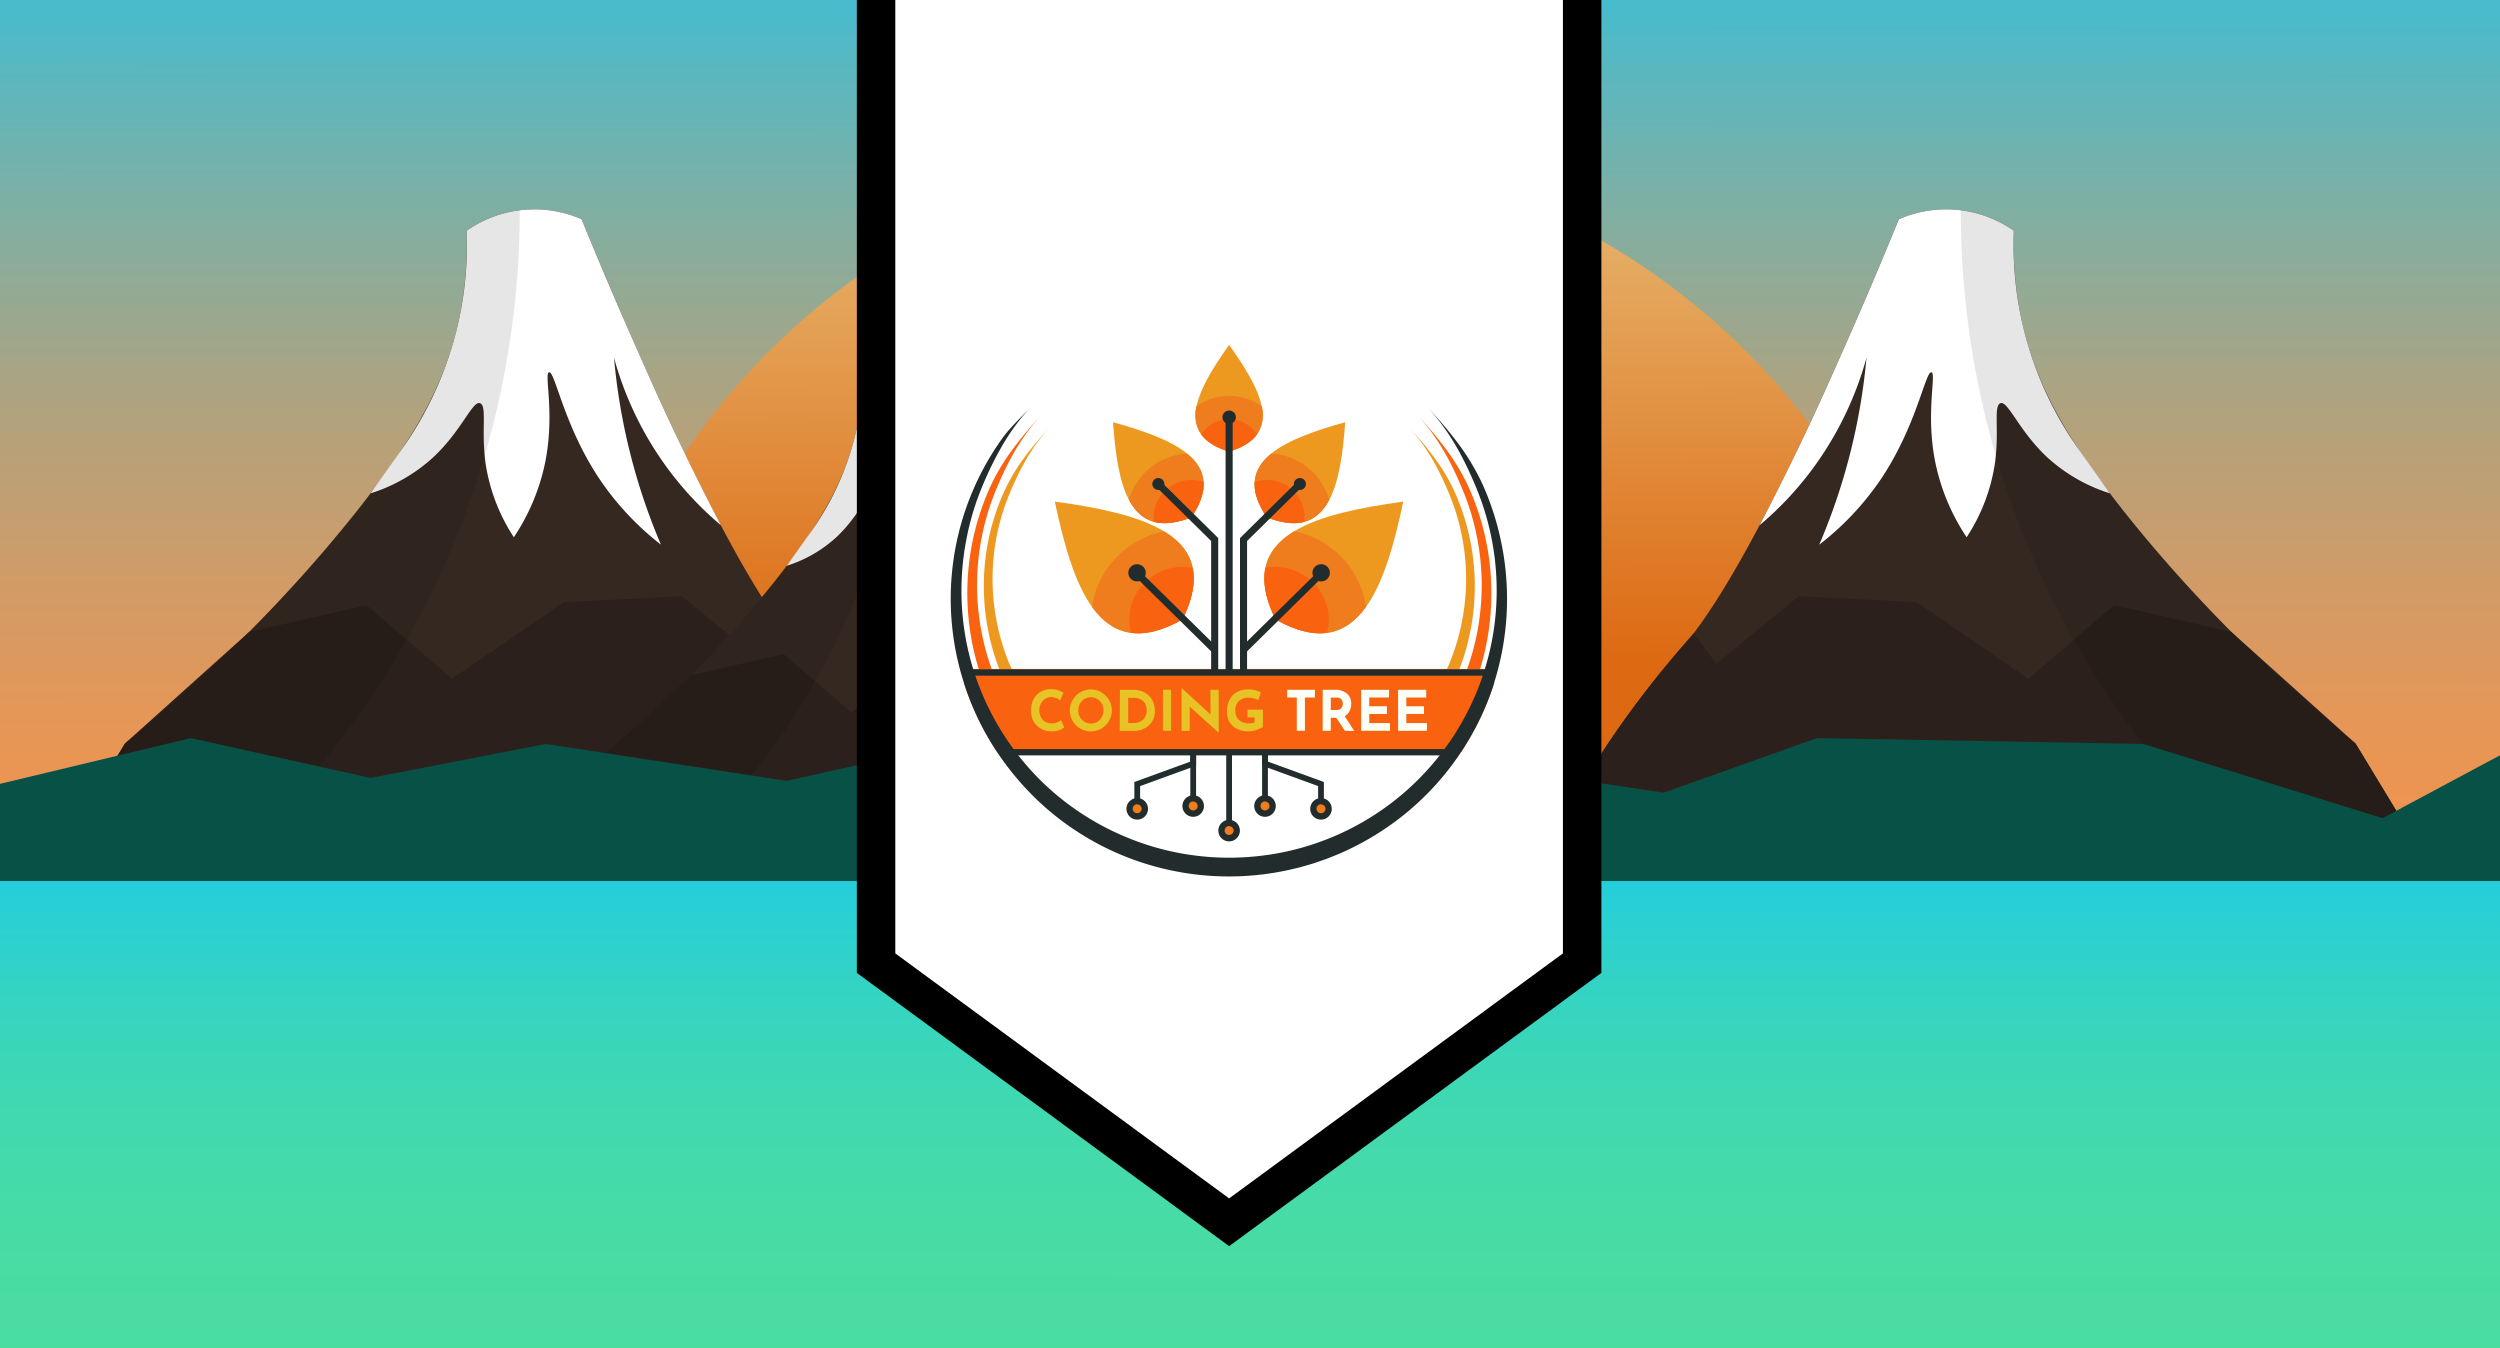 <svg xmlns="http://www.w3.org/2000/svg" xmlns:xlink="http://www.w3.org/1999/xlink" viewBox="0 0 650 350.53"><rect x="0" y="0" width="650" height="350.53" fill="#808080" stroke="none"/><defs><style>.cls-1{mask:url(#mask);}.cls-2{fill:url(#linear-gradient);}.cls-3{fill:url(#linear-gradient-2);}.cls-4{fill:url(#linear-gradient-3);}.cls-5{fill:#352821;}.cls-6{fill:#2b201b;}.cls-10,.cls-7{fill:#fff;}.cls-8{opacity:0.1;}.cls-9{fill:#085147;}.cls-10{stroke:#000;stroke-width:10px;}.cls-11{fill:#ed9920;}.cls-12{fill:#f96310;}.cls-13{fill:#e8c325;}.cls-14{fill:#fcfff5;}.cls-15{fill:#222c2c;}.cls-16{fill:#ef7c1d;}</style><mask id="mask" x="708.5" y="1923.26" width="282.74" height="282.74" maskUnits="userSpaceOnUse"/><linearGradient id="linear-gradient" x1="325.05" y1="-65.2" x2="324.95" y2="276.11" gradientUnits="userSpaceOnUse"><stop offset="0.07" stop-color="#16c8f2"/><stop offset="0.18" stop-color="#42bdd1"/><stop offset="0.35" stop-color="#7fafa3"/><stop offset="0.5" stop-color="#afa37f"/><stop offset="0.64" stop-color="#d29b66"/><stop offset="0.75" stop-color="#e79656"/><stop offset="0.82" stop-color="#ef9450"/></linearGradient><linearGradient id="linear-gradient-2" x1="326.74" y1="172.56" x2="325.9" y2="-7.89" gradientUnits="userSpaceOnUse"><stop offset="0" stop-color="#dd6912"/><stop offset="0.71" stop-color="#e6b972"/><stop offset="0.84" stop-color="#e8c985"/></linearGradient><linearGradient id="linear-gradient-3" x1="325.03" y1="193.13" x2="324.96" y2="399.87" gradientUnits="userSpaceOnUse"><stop offset="0.07" stop-color="#16c8f2"/><stop offset="0.18" stop-color="#25ceda"/><stop offset="0.33" stop-color="#36d5c0"/><stop offset="0.48" stop-color="#42d9ae"/><stop offset="0.65" stop-color="#49dca3"/><stop offset="0.82" stop-color="#4bdd9f"/></linearGradient></defs><g id="BIAŁY_PAS_-_LANDSCAPE" data-name="BIAŁY PAS - LANDSCAPE"><rect class="cls-2" width="650" height="218.35"/><path class="cls-3" d="M327,38.73A179.61,179.61,0,0,0,147.34,218.35H506.57A179.62,179.62,0,0,0,327,38.73Z"/><rect class="cls-4" y="218.35" width="650" height="132.18"/><path class="cls-5" d="M17.17,218.59l15.32-25.27a385.89,385.89,0,0,0,59.75-59.75c16-20.11,24.23-34.79,27.57-52.85A96,96,0,0,0,121.34,60,30.6,30.6,0,0,1,151.21,57C181.29,129.92,198,157.51,207.9,168.81a230.2,230.2,0,0,1,25.27,34.47c4,6.58,6.81,12.08,8.43,15.31Z"/><path class="cls-6" d="M17.17,218.59l15.32-25.27,32.28-29,30.53-7,22.21,19.15,29.11-19.92L177.26,155l21.44,17.62,5.82-8a252.18,252.18,0,0,1,37.08,54Z"/><path class="cls-7" d="M121.34,60a91.91,91.91,0,0,1-16.18,55.85l-8.82,12.42A43.25,43.25,0,0,0,112.53,119c7.47-6.91,10.29-14.84,12.26-14.17s.19,7.27,1.53,16.08a47.89,47.89,0,0,0,7.28,18.77,54.88,54.88,0,0,0,8-18.77c2.85-13.15-.24-23.82,1.15-24.12,1.56-.34,3.77,13.68,13,27.57a73.61,73.61,0,0,0,16.09,17.24A160.1,160.1,0,0,1,159.64,93a87.61,87.61,0,0,0,14.17,29.1,86.18,86.18,0,0,0,13.61,14.45c-2.91-5.59-6.69-13-10.93-21.92-4.73-9.88-8-17.35-11.46-25.14C161.28,81,156.54,70,151.21,57A30.6,30.6,0,0,0,121.34,60Z"/><path class="cls-8" d="M135.13,54.68a227.32,227.32,0,0,1-13,75.83,229.23,229.23,0,0,1-57,88.08h-48l15.32-25.27a420.58,420.58,0,0,0,41.68-38.78,273.08,273.08,0,0,0,21.39-25.31c9.87-13.45,17.74-24.37,22.3-40.31A93.19,93.19,0,0,0,121.34,60a30.86,30.86,0,0,1,13.79-5.36Z"/><path class="cls-5" d="M141.88,218.59l12.13-20a305.48,305.48,0,0,0,47.3-47.3c12.7-15.92,19.19-27.55,21.83-41.85a76,76,0,0,0,1.22-16.37A24.2,24.2,0,0,1,248,90.63c23.81,57.76,37.08,79.6,44.88,88.55a182.41,182.41,0,0,1,20,27.29c3.13,5.21,5.39,9.57,6.67,12.12Z"/><path class="cls-6" d="M141.88,218.59l12.13-20,25.55-23,24.18-5.54,17.58,15.16,23.05-15.77,24.26-1.21,17,14c1.53-2.12,3.07-4.23,4.6-6.34a199.56,199.56,0,0,1,29.36,42.72Z"/><path class="cls-7" d="M224.36,93.06a72.84,72.84,0,0,1-12.82,44.22l-7,9.83a34.28,34.28,0,0,0,12.82-7.35c5.91-5.47,8.15-11.76,9.71-11.22s.15,5.75,1.21,12.73a37.93,37.93,0,0,0,5.76,14.86,43.73,43.73,0,0,0,6.37-14.86c2.25-10.41-.19-18.86.91-19.1s3,10.83,10.31,21.83a58.39,58.39,0,0,0,12.73,13.65,126.75,126.75,0,0,1-9.7-38.51,69.37,69.37,0,0,0,11.22,23,68.35,68.35,0,0,0,10.77,11.44c-2.3-4.43-5.29-10.33-8.65-17.36-3.74-7.82-6.36-13.73-9.07-19.9-3-6.73-6.72-15.43-10.94-25.73a24.2,24.2,0,0,0-23.65,2.43Z"/><path class="cls-8" d="M235.27,88.81a179.79,179.79,0,0,1-10.31,60,181.33,181.33,0,0,1-45.11,69.74h-38l12.13-20a330.29,330.29,0,0,0,33-30.7,214.13,214.13,0,0,0,16.94-20c7.82-10.65,14.05-19.3,17.66-31.91a73.93,73.93,0,0,0,2.76-22.87,24.3,24.3,0,0,1,4.84-2.65A24.62,24.62,0,0,1,235.27,88.81Z"/><path class="cls-5" d="M627.76,218.59l-15.32-25.27a385.89,385.89,0,0,1-59.75-59.75c-16-20.11-24.23-34.79-27.57-52.85A95.36,95.36,0,0,1,523.59,60,30.62,30.62,0,0,0,493.71,57C463.63,129.92,446.88,157.51,437,168.81a230.2,230.2,0,0,0-25.27,34.47c-4,6.58-6.81,12.08-8.43,15.31Z"/><path class="cls-6" d="M627.76,218.59l-15.32-25.27-32.28-29-30.53-7-22.21,19.15-29.11-19.92L467.67,155l-21.45,17.62-5.81-8a252.18,252.18,0,0,0-37.08,54Z"/><path class="cls-7" d="M523.59,60a91.91,91.91,0,0,0,16.18,55.85l8.81,12.42A43.4,43.4,0,0,1,532.39,119c-7.46-6.91-10.29-14.84-12.25-14.17s-.19,7.27-1.53,16.08a47.89,47.89,0,0,1-7.28,18.77,54.88,54.88,0,0,1-8-18.77c-2.85-13.15.23-23.82-1.15-24.12-1.57-.34-3.77,13.68-13,27.57A73.82,73.82,0,0,1,473,141.62,160.1,160.1,0,0,0,485.29,93a87.61,87.61,0,0,1-14.17,29.1,86.18,86.18,0,0,1-13.61,14.45c2.91-5.59,6.69-13,10.93-21.92,4.73-9.88,8-17.35,11.46-25.14C483.65,81,488.38,70,493.71,57A30.62,30.62,0,0,1,523.59,60Z"/><path class="cls-8" d="M509.8,54.68a227.07,227.07,0,0,0,13,75.83,229.23,229.23,0,0,0,57,88.08h48l-15.32-25.27a420.58,420.58,0,0,1-41.68-38.78,271.34,271.34,0,0,1-21.39-25.31c-9.87-13.45-17.74-24.37-22.3-40.31A92.89,92.89,0,0,1,523.59,60a30.86,30.86,0,0,0-13.79-5.36Z"/><polygon class="cls-9" points="0 229.07 650 229.07 650 196.37 619.46 212.72 557.23 193.43 472.39 191.91 432.56 206.09 347.69 193.43 254.14 191.91 204.56 203.03 141.88 193.43 96.34 202.27 49.59 191.91 0 203.8 0 229.07"/><polygon class="cls-10" points="227.78 -7.75 227.78 250.42 319.57 317.79 411.36 250.42 411.36 -7.75 227.78 -7.75"/><path class="cls-11" d="M379.51,173.83c-.13.34-.27.68-.41,1h-3.28c.33-.71.65-1.43.95-2.16a57.27,57.27,0,0,0,3.29-10.82,57.77,57.77,0,0,0-3.24-33.36c-2.63-6.36-5.74-12.25-10.43-17.29a80.33,80.33,0,0,1,6.6,7.87,48.92,48.92,0,0,1,5.23,8.84,60.07,60.07,0,0,1,1.29,45.9Z"/><path class="cls-12" d="M384.55,174.85h-3.42A65,65,0,0,0,384,164.78a66.43,66.43,0,0,0,1.25-12.59A65.69,65.69,0,0,0,384,139.6a63.88,63.88,0,0,0-3.65-12.12c-2.94-7.12-6.42-13.7-11.66-19.34a91.83,91.83,0,0,1,7.38,8.8,55.09,55.09,0,0,1,5.85,9.88,67.09,67.09,0,0,1,5.81,25.37A67.51,67.51,0,0,1,384.55,174.85Z"/><path class="cls-11" d="M259.79,173.83c.13.34.27.68.41,1h3.28c-.33-.71-.65-1.43-1-2.16a56.55,56.55,0,0,1-3.29-10.82,57.77,57.77,0,0,1,3.24-33.36c2.63-6.36,5.74-12.25,10.43-17.29a81.84,81.84,0,0,0-6.61,7.87,48.87,48.87,0,0,0-5.22,8.84,59.32,59.32,0,0,0-3.71,11,60,60,0,0,0,2.42,34.85Z"/><path class="cls-12" d="M254.75,174.85h3.42a64.52,64.52,0,0,1-2.9-35.25,63.88,63.88,0,0,1,3.65-12.12c2.94-7.12,6.42-13.7,11.66-19.34a91.83,91.83,0,0,0-7.38,8.8,54.51,54.51,0,0,0-5.85,9.88,67.62,67.62,0,0,0-4.15,12.37,68.34,68.34,0,0,0-1.67,13A67.52,67.52,0,0,0,254.75,174.85Z"/><path class="cls-12" d="M388.47,173.93v3.69c-.41,1.31-.87,2.61-1.36,3.9a72.29,72.29,0,0,1-7.26,14.06H259.29A72.09,72.09,0,0,1,252,181.51c-.49-1.29-.95-2.59-1.37-3.91v-3.67Z"/><path class="cls-13" d="M275.42,189.82a5.51,5.51,0,0,1-1.93.33,5.57,5.57,0,0,1-2.91-.73,4.92,4.92,0,0,1-1.89-1.95,5.69,5.69,0,0,1-.65-2.69,6.26,6.26,0,0,1,.65-2.88,4.88,4.88,0,0,1,1.83-2,5.2,5.2,0,0,1,2.72-.71,6.07,6.07,0,0,1,1.8.26,6.69,6.69,0,0,1,1.45.66l-.83,2a3.85,3.85,0,0,0-2.35-.87,2.78,2.78,0,0,0-1.52.45,3.19,3.19,0,0,0-1.14,1.22,3.56,3.56,0,0,0-.42,1.72,3.86,3.86,0,0,0,.4,1.81,2.89,2.89,0,0,0,1.11,1.21,3.26,3.26,0,0,0,1.7.44,3.73,3.73,0,0,0,1.41-.26,3.21,3.21,0,0,0,1-.6l.87,1.89A5,5,0,0,1,275.42,189.82Z"/><path class="cls-13" d="M278.89,182a5.56,5.56,0,0,1,2-2,5.33,5.33,0,0,1,5.45,0,5.75,5.75,0,0,1,2,2,5.31,5.31,0,0,1,0,5.44,5.61,5.61,0,0,1-2,2,5.47,5.47,0,0,1-5.46,0,5.48,5.48,0,0,1-2-2,5.43,5.43,0,0,1,0-5.44Zm1.89,4.43a3.28,3.28,0,0,0,2.9,1.7,3.12,3.12,0,0,0,1.64-.46,3.27,3.27,0,0,0,1.16-1.23,3.72,3.72,0,0,0,0-3.47,3.35,3.35,0,0,0-1.18-1.24,3.29,3.29,0,0,0-3.32,0,3.37,3.37,0,0,0-1.19,1.24,3.57,3.57,0,0,0-.43,1.75A3.35,3.35,0,0,0,280.78,186.42Z"/><path class="cls-13" d="M291.18,179.35h3.19a6.44,6.44,0,0,1,3.37.79,4.86,4.86,0,0,1,1.93,2.05,6.13,6.13,0,0,1,.6,2.69,5,5,0,0,1-.73,2.71,4.79,4.79,0,0,1-2,1.81,5.79,5.79,0,0,1-2.69.63h-3.72Zm3.35,8.65a3.8,3.8,0,0,0,2.6-.84,3.06,3.06,0,0,0,1-2.43,3.51,3.51,0,0,0-.53-2,2.8,2.8,0,0,0-1.23-1,3.37,3.37,0,0,0-1.33-.29h-1.71V188Z"/><path class="cls-13" d="M304.48,179.35V190h-2.11V179.35Z"/><path class="cls-13" d="M316.86,179.35v11.12h-.06l-7.47-6.75,0,6.31h-2.13v-11.1h.08l7.47,6.85-.05-6.43Z"/><path class="cls-13" d="M327.41,189.5a7.66,7.66,0,0,1-1.4.47,6,6,0,0,1-1.38.18,6.42,6.42,0,0,1-3-.66,4.83,4.83,0,0,1-2-1.83A5.15,5.15,0,0,1,319,185a6.29,6.29,0,0,1,.74-3.18,4.76,4.76,0,0,1,2-1.94,5.9,5.9,0,0,1,2.75-.65,7.65,7.65,0,0,1,1.83.22,6.51,6.51,0,0,1,1.51.57l-.68,2a4.9,4.9,0,0,0-1.15-.43,5,5,0,0,0-1.23-.2,3.72,3.72,0,0,0-2.66.87,3.39,3.39,0,0,0-.93,2.59,3.22,3.22,0,0,0,.45,1.72,2.92,2.92,0,0,0,1.26,1.12,4.18,4.18,0,0,0,1.84.39,3.08,3.08,0,0,0,1.46-.27v-1.29h-1.84v-2h4V189A3.07,3.07,0,0,1,327.41,189.5Z"/><path class="cls-14" d="M341.87,179.35v2h-2.59V190h-2.11v-8.65h-2.5v-2Z"/><path class="cls-14" d="M349.67,190l-2.25-3.39H346V190h-2.1V179.35h3.23a4.54,4.54,0,0,1,3.09,1,3.36,3.36,0,0,1,1.1,2.64,4.18,4.18,0,0,1-.42,1.85,3,3,0,0,1-1.27,1.36l2.48,3.87ZM346,184.6h1.5a1.49,1.49,0,0,0,1.25-.5,1.71,1.71,0,0,0,.39-1.08,2,2,0,0,0-.34-1.11,1.41,1.41,0,0,0-1.29-.53H346Z"/><path class="cls-14" d="M361.15,179.35v2H356v2.28h4.59v2H356V188h5.39v2h-7.49V179.35Z"/><path class="cls-14" d="M370.82,179.35v2h-5.18v2.28h4.59v2h-4.59V188H371v2h-7.49V179.35Z"/><path class="cls-15" d="M388.47,177.62c-.41,1.31-.87,2.61-1.36,3.9a72.29,72.29,0,0,1-7.26,14.06,70.92,70.92,0,0,1-6,7.83c-.69.78-1.4,1.55-2.12,2.3-1.61,1.67-3.31,3.27-5.07,4.78a71.77,71.77,0,0,1-6,4.6,72.66,72.66,0,0,1-12.73,7l-1.69.68c-.57.22-1.12.47-1.7.66l-1.72.59c-.58.2-1.15.42-1.73.58l-1.75.51-.88.25-.44.13-.44.11-1.78.42-.89.2-.44.1-.45.09a72.39,72.39,0,0,1-29,0,72,72,0,0,1-32.38-15.74h0q-2.76-2.35-5.28-5c-.72-.74-1.42-1.51-2.1-2.28a73.25,73.25,0,0,1-6-7.83A72.09,72.09,0,0,1,252,181.51c-.49-1.29-.95-2.59-1.37-3.91a71.58,71.58,0,0,1,9.9-63.54c2-2.83,4.9-5.49,7.26-8a55.44,55.44,0,0,0-7.21,9.82,88.39,88.39,0,0,0-5.36,11A69.21,69.21,0,0,0,251.31,140a69.69,69.69,0,0,0,0,27.15,69.42,69.42,0,0,0,1.72,6.82c.65,2.11,1.4,4.19,2.25,6.22a69.92,69.92,0,0,0,15.1,22.54l.73.72A69.57,69.57,0,0,0,293,217.73a68.8,68.8,0,0,0,13,3.94A70,70,0,0,0,319.56,223a70.88,70.88,0,0,0,13.55-1.32A69.49,69.49,0,0,0,368,203.41l.73-.72a71.2,71.2,0,0,0,6.21-7.11,69.07,69.07,0,0,0,8.89-15.43,64.88,64.88,0,0,0,2.24-6.22,69.47,69.47,0,0,0,1.73-6.82,69.69,69.69,0,0,0,0-27.15,69.21,69.21,0,0,0-3.94-13.06c-3.17-7.67-6.92-14.76-12.57-20.84a99.48,99.48,0,0,1,8,9.48,59.12,59.12,0,0,1,6.3,10.66A72.17,72.17,0,0,1,390,139.52a72.44,72.44,0,0,1-1.56,38.1Z"/><rect class="cls-15" x="262.28" y="194.76" width="114.58" height="1.64"/><rect class="cls-15" x="251.51" y="174.03" width="136.13" height="1.64"/><polygon class="cls-15" points="296.43 210.31 294.93 210.31 294.93 203.32 309.48 198.02 309.48 195.58 310.99 195.58 310.99 199.08 296.43 204.38 296.43 210.31"/><rect class="cls-15" x="318.82" y="195.58" width="1.5" height="20.38"/><rect class="cls-15" x="309.48" y="195.2" width="1.5" height="14.37"/><circle class="cls-16" cx="310.23" cy="209.57" r="1.98"/><path class="cls-15" d="M310.23,212.37a2.8,2.8,0,1,1,2.8-2.8A2.8,2.8,0,0,1,310.23,212.37Zm0-4a1.17,1.17,0,1,0,1.17,1.17A1.16,1.16,0,0,0,310.23,208.4Z"/><circle class="cls-16" cx="319.57" cy="215.96" r="1.98"/><path class="cls-15" d="M319.57,218.76a2.8,2.8,0,1,1,2.8-2.8A2.8,2.8,0,0,1,319.57,218.76Zm0-4a1.17,1.17,0,1,0,1.17,1.16A1.17,1.17,0,0,0,319.57,214.8Z"/><circle class="cls-16" cx="295.68" cy="210.31" r="1.98"/><path class="cls-15" d="M295.68,213.1a2.8,2.8,0,1,1,2.8-2.79A2.8,2.8,0,0,1,295.68,213.1Zm0-4a1.17,1.17,0,1,0,1.16,1.17A1.17,1.17,0,0,0,295.68,209.14Z"/><polygon class="cls-15" points="344.21 210.31 342.71 210.31 342.71 204.38 328.15 199.08 328.15 195.58 329.66 195.58 329.66 198.02 344.21 203.32 344.21 210.31"/><rect class="cls-15" x="328.15" y="195.2" width="1.5" height="14.37"/><circle class="cls-16" cx="328.91" cy="209.57" r="1.98"/><path class="cls-15" d="M328.91,212.37a2.8,2.8,0,1,1,2.79-2.8A2.8,2.8,0,0,1,328.91,212.37Zm0-4a1.17,1.17,0,1,0,1.16,1.17A1.17,1.17,0,0,0,328.91,208.4Z"/><circle class="cls-16" cx="343.46" cy="210.31" r="1.98"/><path class="cls-15" d="M343.46,213.1a2.8,2.8,0,1,1,2.8-2.79A2.8,2.8,0,0,1,343.46,213.1Zm0-4a1.17,1.17,0,1,0,1.17,1.17A1.17,1.17,0,0,0,343.46,209.14Z"/><path class="cls-11" d="M326.82,112.94c-1.35,1.86-3.68,3.39-7.25,4.48-3.57-1.09-5.9-2.62-7.25-4.48a8.89,8.89,0,0,1-1.21-7.35c1-4.67,4.35-10.16,8.46-15.91,4.11,5.75,7.49,11.24,8.46,15.91A8.93,8.93,0,0,1,326.82,112.94Z"/><path class="cls-16" d="M326.82,112.94c-1.35,1.86-3.68,3.39-7.25,4.48-3.57-1.09-5.9-2.62-7.25-4.48a8.89,8.89,0,0,1-1.21-7.35,14.88,14.88,0,0,1,16.92,0A8.93,8.93,0,0,1,326.82,112.94Z"/><path class="cls-12" d="M326.82,112.94c-1.35,1.86-3.68,3.39-7.25,4.48-3.57-1.09-5.9-2.62-7.25-4.48a8.63,8.63,0,0,1,14.5,0Z"/><path class="cls-11" d="M312.93,125.32c.17,2.62-.79,5.64-3.16,9.17-4,1.57-7.19,1.88-9.76,1.19-2.86-.78-4.94-2.8-6.48-5.69-2.56-4.85-3.58-12.16-4.14-20.21,7.87,2.18,14.92,4.66,19.21,8.13C311.17,120,312.75,122.4,312.93,125.32Z"/><path class="cls-16" d="M312.93,125.32c.17,2.62-.79,5.64-3.16,9.17-4,1.57-7.19,1.88-9.76,1.19-2.86-.78-4.94-2.8-6.48-5.69a16.55,16.55,0,0,1,5.6-8.4,16.91,16.91,0,0,1,9.47-3.68C311.17,120,312.75,122.4,312.93,125.32Z"/><path class="cls-12" d="M312.93,125.32c.17,2.62-.79,5.64-3.16,9.17-4,1.57-7.19,1.88-9.76,1.19a9.61,9.61,0,0,1,3.56-8.7A9.89,9.89,0,0,1,312.93,125.32Z"/><path class="cls-11" d="M310.1,147.66c.74,3.63,0,8-2.64,13.39-5.26,2.95-9.66,4-13.38,3.49-4.14-.54-7.44-3-10.13-6.72-4.52-6.28-7.36-16.28-9.69-27.4,11.41,1.56,21.72,3.69,28.37,7.72C306.61,140.54,309.28,143.62,310.1,147.66Z"/><path class="cls-16" d="M310.1,147.66c.74,3.63,0,8-2.64,13.39-5.26,2.95-9.66,4-13.38,3.49-4.14-.54-7.44-3-10.13-6.72a23.17,23.17,0,0,1,6.18-12.76,23.72,23.72,0,0,1,12.5-6.92C306.61,140.54,309.28,143.62,310.1,147.66Z"/><path class="cls-12" d="M310.1,147.66c.74,3.63,0,8-2.64,13.39-5.26,2.95-9.66,4-13.38,3.49a13.49,13.49,0,0,1,3.28-12.81A14,14,0,0,1,310.1,147.66Z"/><rect class="cls-15" x="304.72" y="144.67" width="1.84" height="28.58" transform="translate(-22.14 265) rotate(-45.41)"/><ellipse class="cls-15" cx="301.17" cy="125.84" rx="1.57" ry="1.55"/><ellipse class="cls-15" cx="319.58" cy="108.47" rx="1.75" ry="1.73"/><ellipse class="cls-15" cx="295.63" cy="148.93" rx="2.27" ry="2.24"/><polygon class="cls-15" points="316.74 174.85 314.9 174.85 314.9 140.66 300.52 126.49 301.81 125.18 316.74 139.9 316.74 174.85"/><path class="cls-11" d="M326.21,125.32c-.17,2.62.79,5.64,3.16,9.17,4,1.57,7.19,1.88,9.76,1.19,2.86-.78,4.94-2.8,6.47-5.69,2.57-4.85,3.59-12.16,4.15-20.21-7.88,2.18-14.92,4.66-19.21,8.13C328,120,326.39,122.4,326.21,125.32Z"/><path class="cls-16" d="M326.21,125.32c-.17,2.62.79,5.64,3.16,9.17,4,1.57,7.19,1.88,9.76,1.19,2.86-.78,4.94-2.8,6.47-5.69a16.47,16.47,0,0,0-5.59-8.4,16.94,16.94,0,0,0-9.47-3.68C328,120,326.39,122.4,326.21,125.32Z"/><path class="cls-12" d="M326.21,125.32c-.17,2.62.79,5.64,3.16,9.17,4,1.57,7.19,1.88,9.76,1.19a9.63,9.63,0,0,0-3.56-8.7A9.89,9.89,0,0,0,326.21,125.32Z"/><path class="cls-11" d="M329,147.66c-.74,3.63,0,8,2.64,13.39,5.26,2.95,9.66,4,13.38,3.49,4.14-.54,7.43-3,10.13-6.72,4.52-6.28,7.36-16.28,9.69-27.4-11.41,1.56-21.72,3.69-28.37,7.72C332.53,140.54,329.86,143.62,329,147.66Z"/><path class="cls-16" d="M329,147.66c-.74,3.63,0,8,2.64,13.39,5.26,2.95,9.66,4,13.38,3.49,4.14-.54,7.43-3,10.13-6.72A23.17,23.17,0,0,0,349,145.06a23.72,23.72,0,0,0-12.5-6.92C332.53,140.54,329.86,143.62,329,147.66Z"/><path class="cls-12" d="M329,147.66c-.74,3.63,0,8,2.64,13.39,5.26,2.95,9.66,4,13.38,3.49a13.52,13.52,0,0,0-3.28-12.81A14,14,0,0,0,329,147.66Z"/><rect class="cls-15" x="319.21" y="158.04" width="28.58" height="1.84" transform="translate(-15.58 279.92) rotate(-44.6)"/><ellipse class="cls-15" cx="337.97" cy="125.84" rx="1.57" ry="1.55"/><ellipse class="cls-15" cx="343.5" cy="148.93" rx="2.27" ry="2.24"/><polygon class="cls-15" points="324.24 174.85 322.4 174.85 322.4 139.9 337.32 125.18 338.62 126.49 324.24 140.66 324.24 174.85"/><rect class="cls-15" x="318.65" y="108.99" width="1.84" height="65.86"/></g></svg>